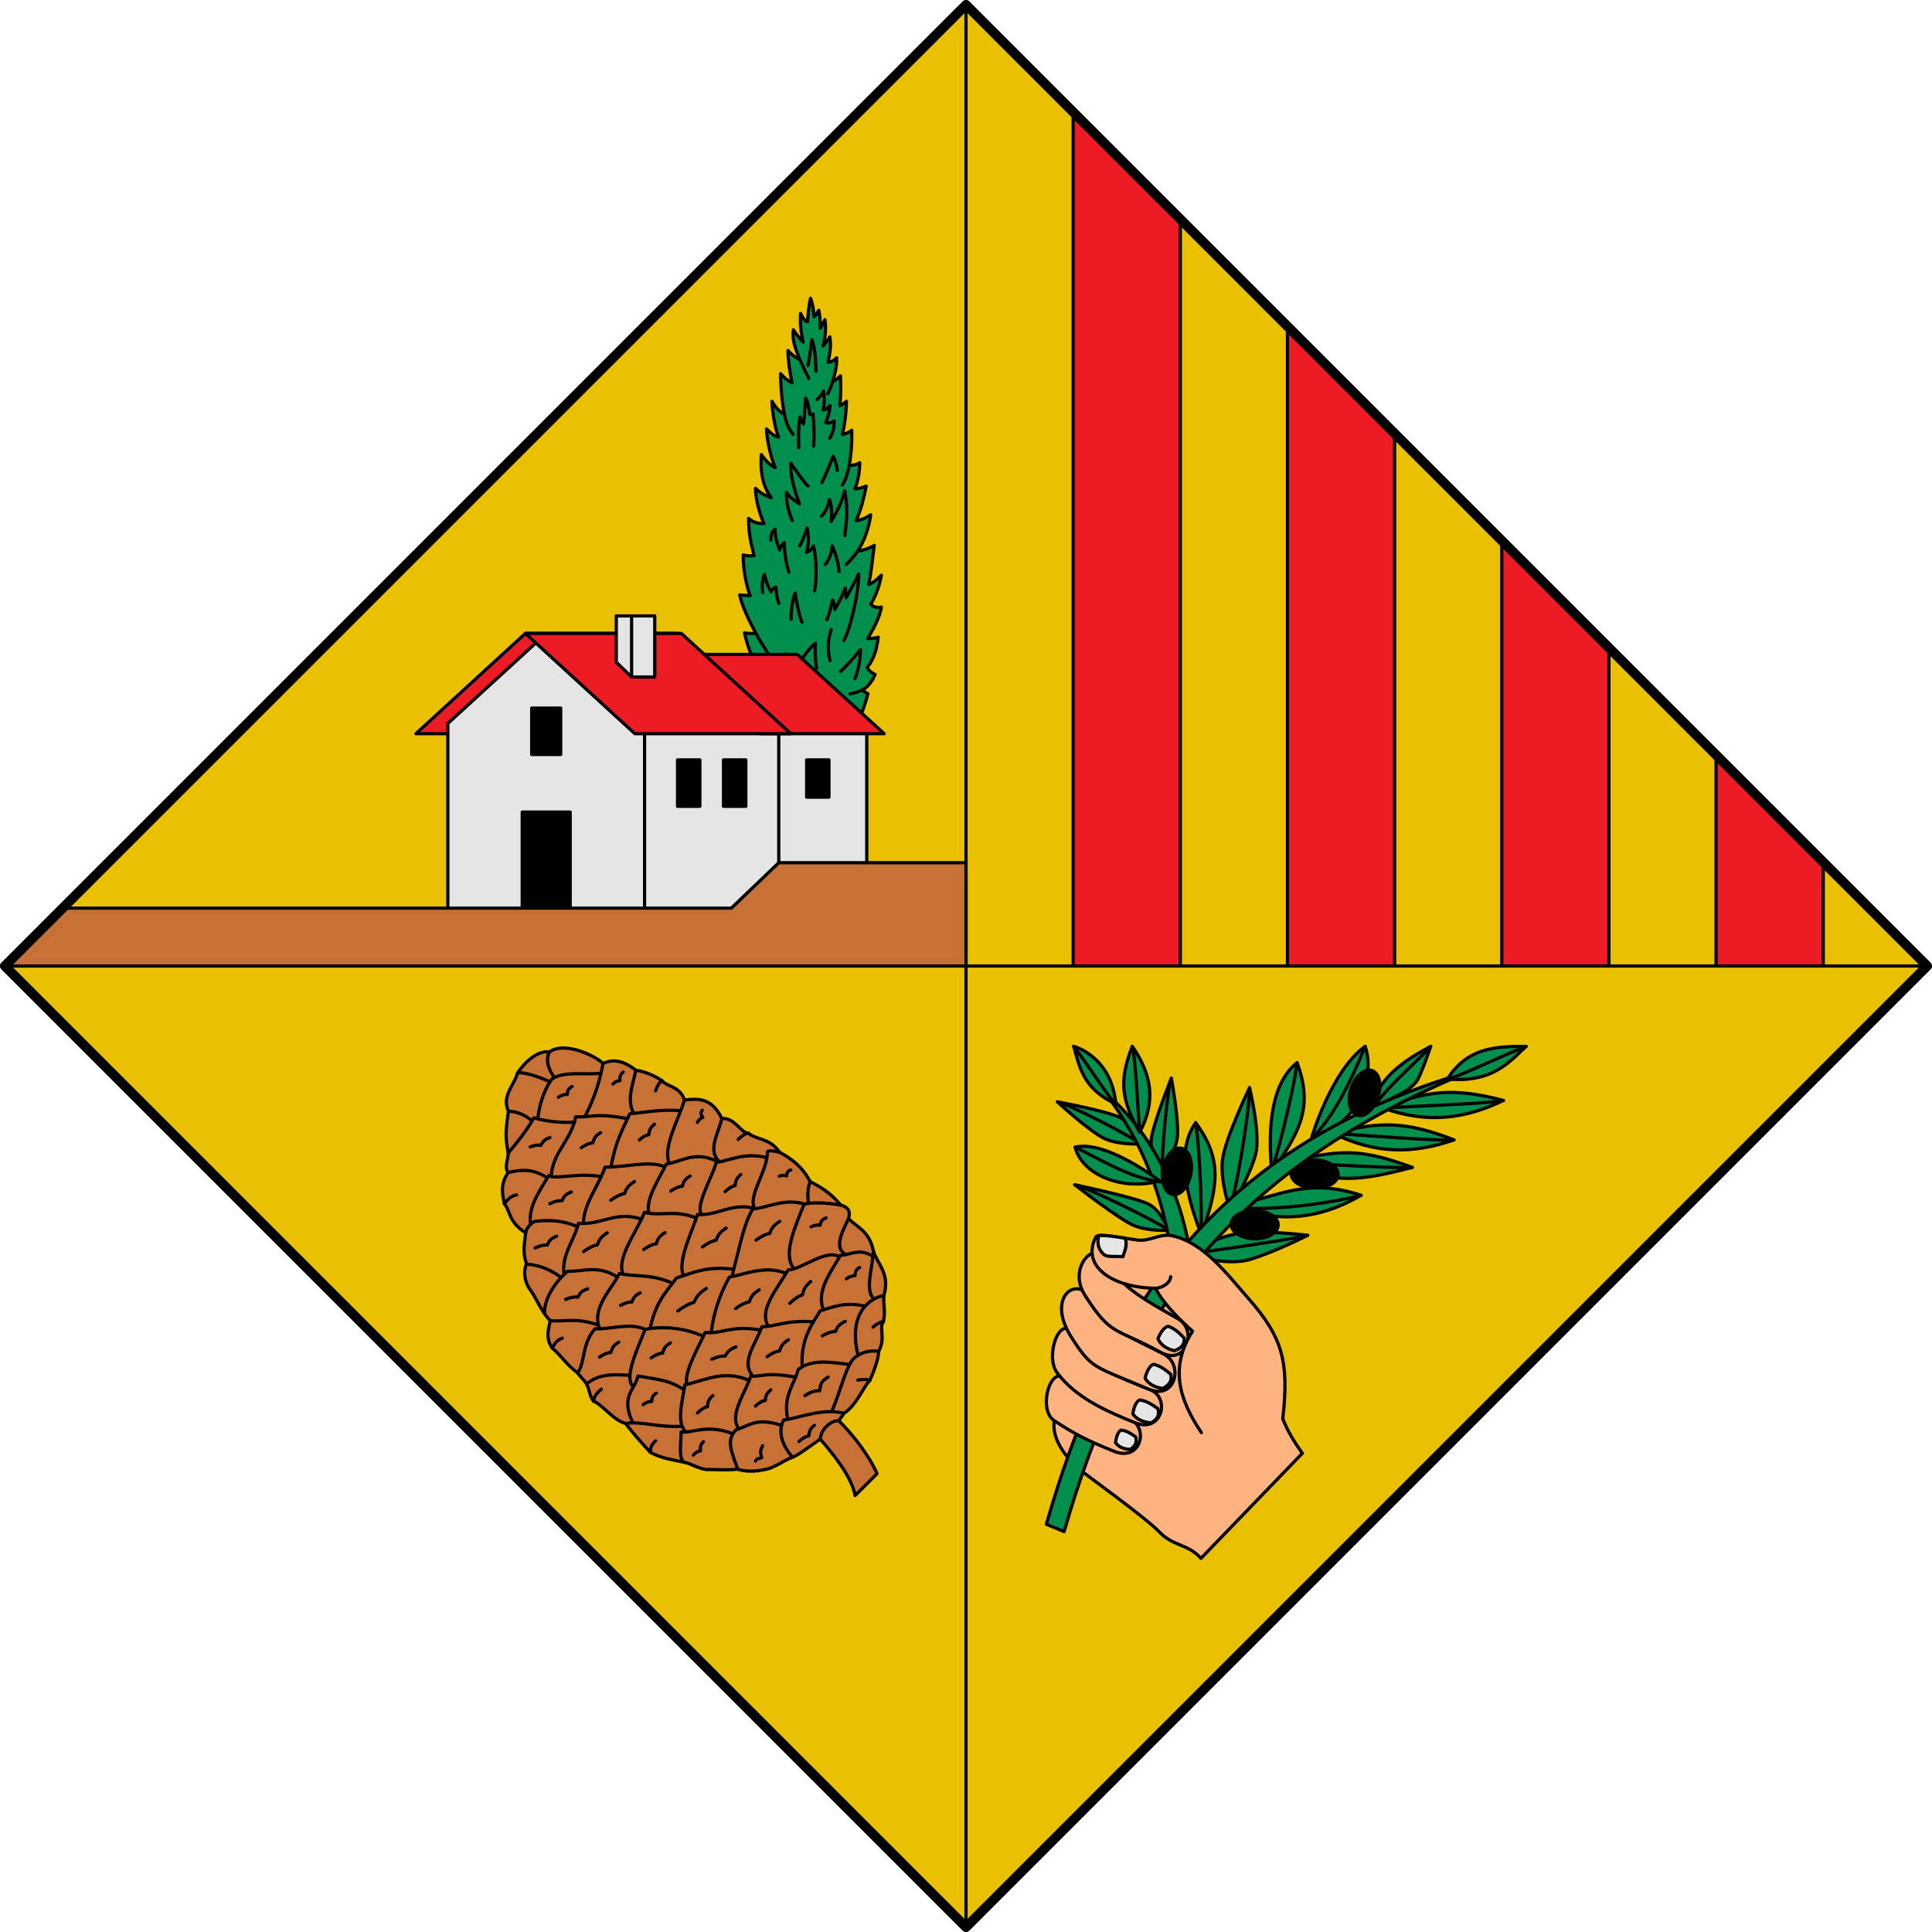 <?xml version="1.0" encoding="utf-8"?><!DOCTYPE svg PUBLIC "-//W3C//DTD SVG 1.1//EN" "http://www.w3.org/Graphics/SVG/1.1/DTD/svg11.dtd"><svg viewBox="0 0 600 600" xmlns="http://www.w3.org/2000/svg"><g stroke="#000" stroke-linecap="round" stroke-linejoin="round"><path d="m.5 300 299.5 299.5 299.5-299.5-299.5-299.5z" fill="#eac102"/><path d="m333.278 33.777v276.223h33.278v-242.945z" fill="#ed1c24"/><path d="m399.833 100.334v209.666h33.278v-176.389z" fill="#ed1c24"/><path d="m532.944 233.445v76.555h33.278v-43.277z" fill="#ed1c24"/><path d="m466.389 166.889v143.111h33.278v-109.834z" fill="#ed1c24"/><path d="m.5 300h299.5v-299.5z" fill="#eac102"/><path d="m300 599.5 299.5-299.5h-299.5z" fill="#eac102"/></g><g stroke="#000" stroke-linecap="round" stroke-linejoin="round"><g><path d="m232.22 207.479c.968.38 2.589.981 3.517.896-2.043-3.617-3.744-8.043-4.511-11.842 1.134.174 2.124.383 3.457.048-1.708-3.292-4.121-7.853-4.96-11.822l3.247.239c-1.366-3.634-2.274-9.145-2.14-12.659 1.242.363 2.196.349 3.357.17-.963-3.856-1.684-6.541-1.697-11.521 1.46 1.349 3.108 1.571 4.75 1.657-1.341-3.181-2.603-7.591-2.613-10.994 1.514 1.518 2.98 2.215 4.899 2.896-3.101-3.943-3.377-9.318-3.083-13.37.95 1.337 2.307 3.085 4.307 4.051-1.098-2.394-2.659-8.45-2.691-12.016.912.98 2.737 2.584 3.745 2.495-.933-1.963-2.024-7.811-2.06-11.073 1.158 2.016 2.545 3.428 3.869 3.99-.697-3.28-1.2-8.72-1.2-12.584 1.134 1.343 2.303 2.201 3.548 2.844-.579-3.105-1.2-6.367-1.256-10.021.828.951 2.219 2.223 3.617 2.675-.863-2.385-2.456-5.55-1.931-9.111.956 1.498 1.974 2.737 3.029 3.828-.506-2.474-1.037-5.132-.789-8.924.624 1.242 1.218 2.373 2.15 2.578.165-1.809.247-4.207.942-7.279.629 1.465.973 3.804 1.081 5.723.502-.347.937-1.147 1.479-2.003.241 1.54.578 3.602.455 5.629l1.455-2.698c.449 2.912.017 5.91-.549 8.191.803-.984 1.51-1.941 2.065-2.857.537 2.882-.091 5.622-.537 7.934.962-.133 1.867-.505 2.631-1.45.197 2.811-.712 5.722-1.211 7.364.774-.347 1.655-.923 2.414-1.731.185 2.916.084 6.443-.167 9.265.611-.291 1.175-.583 2.039-1.374-.054 3.618-.606 7.506-1.249 10.359.693-.232 1.851-.519 2.873-1.374.12 4.059-.205 7.822-.748 10.873.824.086 2.208-.08 3.243-.78-.022 2.493-.416 5.442-1.491 8.126 1.268-.057 2.174-.327 3.504-.86-.733 3.551-1.533 7.226-3.182 10.757 1.668-.238 3.028-.833 4.574-1.836-.429 3.432-1.859 8.067-4.085 11.291 1.775-.339 3.27-.659 5.191-1.816-.779 5.745-.879 8.193-1.746 12.132 1.516-.456 2.764-1.77 3.959-2.86-.664 3.456-1.735 6.478-3.292 8.982.708.856 1.997 1.243 3.292.924-.666 3.848-2.941 7.44-4.258 9.763.956-.051 2.124-.01 3.282-.421-.556 4.774-1.852 7.418-3.395 9.354.511 1.227 1.478 1.745 2.403 2.178-.754 2.125-2.62 4.383-4.028 4.896.528.406 1.071.732 1.821 1.131-1.355 4.76-4.683 17.925-17.824 20.83-8.192-1.664-14.684-10.773-17.77-20.649.674-.355 1.389-.78 1.842-1.408-1.606-1.454-3.415-5.305-3.575-6.735z" fill="#008f4c"/><path d="m250.905 113.503c.549-2.135.953-6.156 1.239-8.044 1.115 2.994 1.169 7.001 1.269 9.871" fill="none"/><path d="m248.323 111.538c.98 2.253 1.681 3.702 2.866 5.996" fill="none"/><path d="m253.759 124.044c.873-.716 1.453-1.501 1.961-2.597.429 1.744.29 4.29-.089 5.816.713.074 1.426-.465 2.139-1.35-.076 1.766-.559 3.531-1.337 5.297.862.324 1.723.118 2.585-.519.186 2.295-.561 4.149-1.337 5.401" fill="none"/><path d="m243.614 128.623c.634 3.212 1.437 4.577 2.689 6.3" fill="none"/><path d="m248.058 139.043c-.066-2.358-.163-6.742.403-9.556.214 1.1.621 1.73 1.075 2.181.294-2.44.523-5.654.672-7.998.781 1.263 1.148 3.624 1.277 4.986.336.226.712.16 1.008-.104.323 3.324.408 6.647.202 9.971" fill="none"/><path d="m263.755 144.48c-.351 1.888-1.206 4.998-2.176 6.14" fill="none"/><path d="m250.944 150.951c-1.553-1.414-3.832-5.038-5.348-7.063-.239 4.189 1.495 9.371 2.674 12.568-1.643-1.089-2.997-1.911-4.011-3.531-.149 2.851.598 5.963 1.783 8.724" fill="none"/><path d="m255.087 160.305c1.156-.971 2.119-2.994 2.496-5.193.726 1.553.799 4.421.535 6.855 1.774-2.964 3.388-6.021 4.189-9.556 1.175 5.423.538 9.607.089 13.918" fill="none"/><path d="m252.966 183.467c.446-1.989.939-9.139-.356-13.918-.417.978-1.192 1.632-2.139 1.973.587-1.94.894-4.7.178-7.582-.773 2.333-1.545 4.42-2.317 5.609" fill="none"/><path d="m245 177.754c-.837-2.544-1.432-6.163-1.426-9.244-.642.487-1.176 1.272-1.426 2.285-.949-2.147-1.46-4.293-1.426-6.44-.842.578-1.451 1.632-1.337 3.427" fill="none"/><path d="m236.871 183.986c-.237-1.951-.206-3.849.535-5.609.352 1.801.997 3.601 2.05 5.401.284-.635.87-1.324 1.515-1.454.062 2.017.497 3.79.891 5.09" fill="none"/><path d="m245.689 192.307c-.039-2.102.389-6.351 1.248-8.148.29 2.249 1.29 7.145 2.112 9.056" fill="none"/><path d="m256.334 175.262c1.109-1.307 1.9-3.252 2.139-5.713.952 1.994 1.92 5.326 2.094 7.928" fill="none"/><path d="m256.767 192.477c.642-1.308 1.251-3.682 1.783-6.128.46.702.7 1.937.713 2.908 1.058-1.811 2.367-4.187 3.209-6.647.203 1.016.26 2.12.268 3.012 1.201-1.889 2.711-4.828 3.922-7.375.117 5.432-2.383 16.446-4.573 20.675" fill="none"/><path d="m258.136 195.515c-.916 2.691-1.285 6.322-.356 9.66" fill="none"/><path d="m266.318 171.178c-.897 1.372-2.477 3.198-3.49 4.087" fill="none"/><path d="m253.59 207.46c-.487-2.283-.466-6.234-.356-7.686-2.772 2.294-5.393 6.447-6.596 9.452-1.281-1.874-2.35-3.904-2.852-6.128-.904.445-1.601 2.038-1.872 3.427" fill="none"/><path d="m234.683 196.581c1.199 2.207 3.203 5.454 4.426 7.232" fill="none"/><path d="m235.737 208.375c1.551 2.906 3.109 4.949 5.163 6.843" fill="none"/><path d="m261.077 208.499c2.225-2.1 3.847-3.924 6.15-6.751-.128 4.302-.9 6.913-1.694 9.036" fill="none"/><path d="m245.416 222.668c.857-2.402 1.912-5.79 2.406-9.244.343 2.438.675 5.825.713 9.037.713-1.782 1.845-4.285 2.318-7.063.576 1.8.727 3.914.535 5.193" fill="none"/><path d="m254.036 223.559c1.127-1.897 2.64-5.096 3.209-8.309 1.165 1.679 1.732 4.897 1.872 7.79.821-.329 1.815-1.744 2.05-3.012.619.601.923 1.523.98 2.7" fill="none"/><path d="m264.007 215.479c1.474-.305 2.591-.695 3.72-1.168" fill="none"/><path d="m257.094 122.262c.489-1.022 1.128-2.471 1.498-3.8" fill="none"/><path d="m260.02 146.088c-.106-1.67-.72-3.412-1.3-4.414-.976 2.717-2.33 5.846-3.476 8.206" fill="none"/><path d="m244.465 271.629h3.7c.482 0 .962-.418 1.443-.522.081.091.265.522.575.522h3.026c.424 0 .591-.424.881-.522.354.163 1.049.522 1.684.522h3.206c-2.094-.592-3.552-1.547-3.552-4.432 0-2.638-.093-23.044-.093-25.324 0-2.74.137-4.645.556-5.698.771-1.937 2.669-4.704 4.17-6.066l-1.786-2.135-4.709 4.086-.303-4.432h-3.605l-.223 4.114-4.421-3.768-1.631 2.224c1.356 1.211 3.587 3.77 4.17 5.977.583 2.207.556 3.134.556 5.698 0 2.167-.093 22.407-.093 25.324 0 2.861-1.193 3.808-3.552 4.432z" fill="#c87137"/><path d="m210.397 196.713h-47.232l-33.997 31.142h47.232z" fill="#ed1c24" fill-rule="evenodd"/><path d="m269.181 284.034v-59.36h-27.327l-2 28.68 2 30.68z" fill="#e5e5e5" fill-rule="evenodd"/><path d="m200.183 284.034-2-30.68 2-28.68h41.671v59.36z" fill="#e5e5e5" fill-rule="evenodd"/><path d="m200.183 284.034v-59.36l-30.552-27.962-30.552 27.962v59.36z" fill="#e5e5e5" fill-rule="evenodd"/><path d="m209.15 203.259h38.449l26.989 24.596h-38.449z" fill="#ed1c24" fill-rule="evenodd"/><path d="m163.166 196.713h48.432l33.996 31.142h-48.432z" fill="#ed1c24" fill-rule="evenodd"/><path d="m162.182 284.034v-31.834h14.898v31.834z" fill-rule="evenodd"/><path d="m165.127 234.323v-14.419h9.007v14.419z" fill-rule="evenodd"/><path d="m210.417 250.413v-14.419h6.931v14.419z" fill-rule="evenodd"/><path d="m224.69 250.413v-14.419h6.931v14.419z" fill-rule="evenodd"/><path d="m250.508 247.558v-11.565h6.931v11.565z" fill-rule="evenodd"/><path d="m196.146 210.248 2-8.643-2-10.329h-4.755v14.384z" fill="#e5e5e5" fill-rule="evenodd"/><path d="m196.146 210.248v-18.972h7.191v18.972z" fill="#e5e5e5" fill-rule="evenodd"/><path d="m241.856 267.93-14.73 14.104h-208.658l-17.967 17.967h299.5v-32.07z" fill="#c87137"/></g><g><path d="m237.655 456.354c-3.501.785-6.42.613-8.537-.072-4.269.41-7.923-.02-9.669.122-3.243-.488-4.744-1.893-6.935-2.263-3.449-.807-6.81-1.1-10.551-3.099-3.1-3.396-5.99-6.655-7.631-8.956-3.718-.858-7.317-5.939-9.985-6.931-1.252-1.363-1.194-3.517-2.173-5.324-.69-1.274-2.211-2.469-2.795-3.483-3.285-2.329-5.202-5.493-7.867-7.67-2.179-3.082-1.169-5.832-.632-8.553-2.884-2.801-4.258-7.112-6.617-10.129-1.402-2.29-1.787-5.404-.734-7.41-1.338-3.853-.618-6.312-.278-9.7-5.481-3.477-4.769-7.046-6.611-8.982-.589-3.056-1.418-5.895 1.157-9.756-1.249-1.714.022-4.032.047-6.052-1.278-6.096-.39-8.884.045-13.028-2.138-4.741 1.77-7.94 2.879-11.911.787-1.145 1.694-2.241 2.658-3.202 2.122-2.114 4.873-3.716 7.157-3.226 5.029-3.712 15.185 1.754 16.69 3.557 3.029-1.476 6.227-1.019 10.196 2.083 2.939.43 5.594 1.611 8.078 3.205 1.801 2.119 5.494 1.64 7.034 6.033 4.17-.421 8.345-.873 11.603 5.76 4.01-.381 6.051 4.722 8.2 4.502 2.424 2.214 6.636 1.403 9.706 5.955 3.549 1.943 6.955 4.302 9.509 9.125 3.109 1.618 6.229 3.375 9.525 7.307.935.238 1.583.639 2.05 1.107.62.623.751 1.772.338 3.069 2.799 2.859 6.454 3.831 7.724 10.064 1.382 4.392 5.225 6.997 3.268 13.814-.263 2.815.564 4.791-.14 8.085-1.521 2.154.804 5.117-1.479 9.265-.054 2.736-1.886 7.127-2.767 9.072-1.748 1.585-4.307 7.971-8.024 10.175-1.446 2.548-4.758 5.394-6.473 7.489-3.787 2.407-7.554 5.464-9.469 6.165-2.783.944-5.673 3.35-8.497 3.79z" fill="#c87137"/><path d="m262.093 438.911c-6.534-1.718-13.617 1.365-18.737 2.114-1.619 3.125-.957 7.34 2.795 11.539" fill="none"/><path d="m258.445 438.019c2.76-6.446 4.231-13.523 6.609-16.031 2.025-1.904 4.68-2.722 7.829-2.324" fill="none"/><path d="m244.625 440.641c-1.561-7.184 2.223-10.924 3.243-15.292 4.152-3.345 9.788-2.339 15.82-1.612" fill="none"/><path d="m242.625 442.63c-7.997-2.544-9.844.181-14.04 1.406-3.093 3.176-1.547 6.462.533 12.246" fill="none"/><path d="m266.437 420.707c-2.676-10.67 1.732-17.102 8.066-18.393" fill="none"/><path d="m249.142 424.355c-.638-9.194 3.997-14.429 5.619-17.299 3.395-.859 7.205-2.942 13.799-1.418" fill="none"/><path d="m246.982 427.644c-9.072-1.55-9.543-.211-13.878-.226-1.732 5.503-6.777 11.96-3.701 16.189" fill="none"/><path d="m227.564 445.245c-8.087-3.069-12.307-.134-16.03-.521-.006 3.666-.935 8.144.979 9.417" fill="none"/><path d="m252.563 410.503c-8.747-.635-12.129 1.675-15.961 1.506-1.7 5.149-6.646 10.639-2.913 15.218" fill="none"/><path d="m232.627 428.7c-7.695-3.408-13.552-.045-19.935 1.381-.788 5.216-2.709 11.514.267 14.573" fill="none"/><path d="m271.288 403.271c-2.752-2.672-.263-9.684-.053-14.772" fill="none"/><path d="m255.633 406.607c-2.083-5.854 2.232-11.274 5.376-16.773 3.25-.124 5.809-2.292 9.961.251" fill="none"/><path d="m262.795 389.597c-4.015-1.899-1.239-7.001.716-11.162" fill="none"/><path d="m260.656 390.325c-4.08-2.605-11.569 3.869-15.908 4.069-3.527 6.096-9.081 12.333-6.248 17.338" fill="none"/><path d="m235.988 413.02c-9.123-1.497-11.544 1.279-17.028.809-2.622 5.758-6.464 12.192-5.683 16.06" fill="none"/><path d="m212.332 431.512c-4.293-2.591-5.808-2.817-14.213-4.18-.891 4.358-5.463 6.13-1.691 14.29" fill="none"/><path d="m211.731 442.93c-7.321.474-12.724-1.684-17.4-.842" fill="none"/><path d="m246.363 393.731c-3.237-4.516.583-12.683 3.36-19.796 2.595-.547 6.429-.522 11.401.324" fill="none"/><path d="m220.877 413.801c.591-5.177 2.309-11.239 5.603-17.132 5.691-1.236 11.473-3.692 17.616-1.222" fill="none"/><path d="m196.595 430.533c-2.839-2.539 1.145-11.192 3.771-17.7 6.554-1.19 12.7-.138 17.985 2.087" fill="none"/><path d="m195.513 427.119c-4.669-.285-9.551-.601-13.34 2.714" fill="none"/><path d="m251.078 373.681c-.263-2.031-.356-4.492.521-6.729" fill="none"/><path d="m249.995 373.971c-6.443-2.022-11.763 1.212-16.2 1.474-2.655 4.383-3.663 9.961-6.418 20.805" fill="none"/><path d="m227.732 394.176c-8.513-1.062-12.689 1.193-17.676 2.726-1.768 2.8-6.27 6.477-8.091 15.47" fill="none"/><path d="m200.3 412.84c-4.728-2.191-10.485.048-15.461-.192-4.173 4.414-3.128 10.86-5.461 13.702" fill="none"/><path d="m242.09 357.827c-1.316-.228-2.988-.722-3.728-.204-.12 6.522-6.188 13.668-3.987 17.718-6.781-2.058-11.551 2.311-17.794 1.848-1.108 4.218-6.378 14.246-4.355 18.935" fill="none"/><path d="m208.748 398.486c-6.603-2.996-11.8-1.852-16.389-2.998-2.116 4.653-8.876 10.639-6.109 17.182" fill="none"/><path d="m185.811 411.502c-6.982-2.44-10.631-.9-14.931-1.375" fill="none"/><path d="m238.105 359.505c-7.124-1.736-11.424.957-15.684 1.51-.941 4.037-6.736 13.665-4.513 16.105" fill="none"/><path d="m216.147 378.207c-6.925-2.647-11.261-.354-15.982-1.725-2.475 6.261-8.706 13.932-6.696 19.178" fill="none"/><path d="m191.627 396.53c-5.964-3.771-10.529-1.593-15.413-1.714-4.757 4.31-7.226 9.169-7.114 13.053" fill="none"/><path d="m223.435 360.747c-3.857-3.372-.36-8.688.75-13.377" fill="none"/><path d="m222.231 360.452c-6.64-2.983-10.4.274-15.302 1.056-2.493 5.099-6.465 10.867-5.43 15.12" fill="none"/><path d="m199.076 378.553c-8.128-2.517-11.979 1.881-19.446 1.382-1.176 5.167-5.402 9.853-4.428 15.824" fill="none"/><path d="m174.152 396.687c-4-3.056-7.569-3.838-10.624-4.098" fill="none"/><path d="m207.747 361.19c-1.811-5.326 2.863-13.167 4.834-19.58" fill="none"/><path d="m206.411 362.326c-5.093-1.991-11.348.137-18.519.143-2.024 6.002-6.439 10.918-6.749 17.414" fill="none"/><path d="m179.205 380.892c-4.422-1.944-8.789-2.088-13.229-1.565-1.645 1.081-2.531 2.288-2.725 3.563" fill="none"/><path d="m189.768 362.388c1.312-7.673 3.531-11.563 5.834-16.515 5.02-.391 8.964-1.431 15.824-.939" fill="none"/><path d="m186.589 365.399c-7.327-1.284-13.576.957-16.19-.281-2.925 4.865-6.536 10.024-5.577 15.061" fill="none"/><path d="m196.726 345.635c-2.219-4.28-.061-9.06.743-13.264" fill="none"/><path d="m194.812 347.382c-10.155-1.796-10.745-.367-16.029-.521-1.503 7.513-7.086 10.814-7.618 18.43" fill="none"/><path d="m169.925 365.807c-4.338-2.975-8.268-2.593-12.129-1.656" fill="none"/><path d="m181.743 346.582c2.847-5.461 4.551-10.942 5.53-16.294" fill="none"/><path d="m178.374 348.508c-4.514.262-8.98-.31-12.552-1.355-3.187 5.39-5.489 7.819-7.979 10.946" fill="none"/><path d="m186.652 333.301c-5.104.559-11.911-.755-15.373 1.932-2.762 4.029-3.771 8.407-4.256 12.025" fill="none"/><path d="m172.116 334.585c-2.144-3.059-2.567-5.572-1.534-7.853" fill="none"/><path d="m170.778 335.942c-4.358-1.918-7.916-2.956-10.01-2.782" fill="none"/><path d="m165.227 348.095c-2.651-2.259-5.072-2.894-7.338-3.024" fill="none"/><path d="m219.37 400.111c-2.611 1.773-3.011 2.6-3.856 4.349-1.622.426-3.336 1.435-5.011 2.67" fill="none"/><path d="m235.774 400.561c-2.191 1.445-2.481 2.187-3.094 3.755-1.416.265-2.866 1.069-4.264 2.087" fill="none"/><path d="m228.573 418.284c-2.189.861-2.56 1.501-3.342 2.855-1.317-.083-2.745.341-4.156.983" fill="none"/><path d="m251.781 397.992c-1.982 1.723-2.171 2.495-2.568 4.127-1.371.453-2.704 1.443-3.956 2.637" fill="none"/><path d="m244.818 416.091c-1.981 1.281-2.216 1.98-2.713 3.457-1.313.185-2.631.886-3.89 1.796" fill="none"/><path d="m262.516 410.332c-2.103 1.061-2.413 1.732-3.066 3.151-1.322.041-2.706.597-4.053 1.366" fill="none"/><path d="m239.395 431.62c-1.49 1.237-1.564 1.895-1.719 3.286-1.113.2-2.133.883-3.062 1.758" fill="none"/><path d="m257.196 427.662c-2.241 1.317-2.366 2.257-2.631 4.242-1.657-.078-3.188.582-4.588 1.556" fill="none"/><path d="m236.85 448.982c-.893 1.715-.702 2.343-.297 3.67-.953.621-1.395-.066-1.911 1.099" fill="none"/><path d="m252.907 442.646c-1.49 1.237-1.564 1.895-1.719 3.286-1.113.2-2.133.882-3.062 1.758" fill="none"/><path d="m270.117 428.736c-1.02-.456-2.456-.352-3.705-.137" fill="none"/><path d="m274.363 410.399c-1.113.2-2.305.885-3.234 1.761" fill="none"/><path d="m266.96 393.608c-1.288.81-1.338 1.382-1.443 2.593-.979-.042-1.864.366-2.665.964" fill="none"/><path d="m221.408 433.402c-1.498 1.346-1.563 2.02-1.7 3.447-1.13.266-2.158 1.02-3.091 1.965" fill="none"/><path d="m218.482 447.741c-1.04.989-1 1.581-.913 2.833-.889.079-1.627.606-2.26 1.317" fill="none"/><path d="m203.594 447.467c-1.498 1.345-1.494 2.15-1.631 3.576" fill="none"/><path d="m203.839 432.655c-1.288.81-1.338 1.382-1.443 2.593-.979-.042-1.864.366-2.665.964" fill="none"/><path d="m208.2 417.031c-1.812 1.122-2.006 1.782-2.416 3.176-1.227.104-2.44.706-3.588 1.512" fill="none"/><path d="m186.725 431.417c-1.498 1.346-2.242 2.313-2.379 3.74" fill="none"/><path d="m256.554 378.23c-1.408.568-1.56 1.124-1.881 2.3-.951-.217-1.893.025-2.785.472" fill="none"/><path d="m242.154 379.283c-2.191 1.445-2.481 2.187-3.094 3.755-1.416.265-2.866 1.069-4.264 2.087" fill="none"/><path d="m245.592 363.346c-1.115.34-1.176.824-1.302 1.849-.827-.315-1.59-.211-2.286.083" fill="none"/><path d="m192.149 416.816c-1.812 1.122-2.006 1.782-2.416 3.176-1.227.104-2.439.706-3.588 1.512" fill="none"/><path d="m225.493 381.411c-2.191 1.445-2.481 2.187-3.094 3.755-1.416.265-2.866 1.069-4.264 2.087" fill="none"/><path d="m206.527 382.789c-1.98 1.281-2.216 1.98-2.713 3.457-1.313.184-2.631.886-3.89 1.796" fill="none"/><path d="m198.831 401.51c-1.805.882-2.055 1.516-2.584 2.856-1.153-.058-2.344.384-3.498 1.037" fill="none"/><path d="m174.596 415.598c-1.878.705-2.429 1.796-3.082 3.084" fill="none"/><path d="m182.506 400.262c-2.006.701-2.34 1.304-3.045 2.581-1.214-.168-2.524.155-3.816.691" fill="none"/><path d="m188.61 382.841c-2.191 1.445-2.481 2.187-3.094 3.755-1.416.265-2.866 1.069-4.264 2.087" fill="none"/><path d="m214.332 365.211c-1.812 1.123-2.006 1.782-2.416 3.176-1.227.104-2.439.706-3.588 1.512" fill="none"/><path d="m230.073 364.764c-1.521 1.319-1.598 1.993-1.76 3.417-1.134.247-2.175.982-3.124 1.911" fill="none"/><path d="m232.384 351.872c-1.134.246-2.195 1.055-3.143 1.983" fill="none"/><path d="m197.048 366.918c-2.191 1.445-2.481 2.187-3.094 3.755-1.416.265-2.866 1.069-4.264 2.087" fill="none"/><path d="m203.247 349.135c-1.439 1.179-1.547 1.854-1.775 3.281-1.031.132-2.007.769-2.911 1.612" fill="none"/><path d="m186.515 351.757c-1.812 1.122-2.007 1.782-2.416 3.177-1.227.104-2.44.706-3.588 1.512" fill="none"/><path d="m177.433 370.156c-1.966.813-2.265 1.434-2.896 2.748-1.223-.098-2.514.298-3.775.907" fill="none"/><path d="m172.852 383.917c-1.966.813-2.265 1.435-2.896 2.748-1.223-.098-2.514.298-3.775.907" fill="none"/><path d="m205.547 335.577c-.909.733-1.532 1.925-1.963 3.175" fill="none"/><path d="m193.524 332.947c-1.02.852-1.016 1.44-1.007 2.682-.829-.026-1.543.407-2.17 1.034" fill="none"/><path d="m170.772 353.291c-1.758.584-2.104 1.178-2.833 2.436-1-.251-2.133-.008-3.275.455" fill="none"/><path d="m160.412 371.082c-1.971.333-2.886 1.685-3.773 2.825" fill="none"/><path d="m177.695 337.411c-1.332.748-1.4 1.309-1.543 2.496-.993-.078-1.905.289-2.736.847" fill="none"/><path d="m218.088 344.8c-.644.977-.377 1.378.19 2.226-.845.301-1.369.873-1.719 1.544" fill="none"/><path d="m272.383 457.659-6.826 6.8c-1.038-6.199-7.845-14.063-10.769-17.47-.049-2.786 3.077-5.961 5.75-5.742 4.381 4.398 9.111 10.348 11.843 16.409z" fill="#c87137" fill-rule="evenodd"/></g><g><path d="m404.465 451.319c-2.655-3.645-4.76-7.239-6.087-10.716l-22.757-40.92-26.579-6.436-21.636 47.964c-.905 6.613 4.634 11.441 5.708 13.61 2.853 2.187 22.628 16.429 26.986 20.986 4.303 4.498 8.8 3.571 12.874 8.152z" fill="#ffb380" fill-rule="evenodd"/><path d="m373.135 383.526c-3.856-9.863-8.554-25.401-1.816-34.859 8.951 12.06 6.492 20.806 1.816 34.859z" fill="#008f4c"/><path d="m372.894 386.421c.549-5.233-.112-29.178-1.575-37.753" fill="none"/><path d="m414.107 351.999c14.069-3.785 22.576-3.845 37.432 2.006-12.49 4.333-24.286 4.522-37.432-2.006z" fill="#008f4c"/><path d="m398.425 360.928c17.58-3.493 22.531-4.866 40.164 1.617-15.699 4.106-24.688 5.514-40.164-1.617z" fill="#008f4c"/><path d="m398.425 360.928c2.978.097 34.651 2.018 40.164 1.617" fill="none"/><path d="m408.219 369.022c-4.036-.071-7.284-2.1-7.255-4.532.029-2.432 3.325-4.346 7.361-4.275 4.035.071 7.284 2.1 7.255 4.532-.029 2.432-3.325 4.346-7.36 4.275z"/><path d="m379.63 374.732c14.692-1.27 23.965-9.865 43.059-3.521-15.289 8.778-27.061 7.749-43.059 3.521z" fill="#008f4c"/><path d="m363.771 334.863s-5.907 14.744-6.268 19.207c-.364 4.505 3.537 9.621 3.537 9.621s3.676-5.137 4.515-9.927c.835-4.772-1.784-18.901-1.784-18.901z" fill="#008f4c"/><path d="m333.764 367.936s18.997 3.95 22.964 6.025c4.005 2.095 6.252 8.123 6.252 8.123s-6.306.37-10.805-1.475c-4.482-1.838-18.411-12.674-18.411-12.674z" fill="#008f4c"/><path d="m333.764 367.936c2.742.477 24.866 10.769 31.519 15.57" fill="none"/><path d="m328.395 342.193s15.623 2.865 19.59 4.941c4.005 2.095 6.252 8.123 6.252 8.123s-6.306.37-10.805-1.475c-4.482-1.838-15.037-11.589-15.037-11.589z" fill="#008f4c"/><path d="m328.395 342.193c2.742.477 21.492 9.684 28.145 14.486" fill="none"/><path d="m369.068 389.566s8.175-5.793 16.8-6.635c8.47-.827 20.248.711 20.248.711s-10.631 5.353-18.078 7.535c-7.355 2.155-18.971-1.61-18.971-1.61z" fill="#008f4c"/><path d="m369.241 386.974c-2.867-15.603-10.158-33.986-26.414-48.051 12.632 16.272 18.483 33.104 21.614 53.854z" fill="#008f4c"/><path d="m364.29 390.178c3.143-.507 36.274-5.069 41.827-6.537" fill="none"/><path d="m388.062 337.788s3.407 14.102 1.949 20.387-8.008 17.623-8.008 17.623-3.244-9.306-2.313-15.897c.937-6.633 8.373-22.113 8.373-22.113z" fill="#008f4c"/><path d="m380.524 374.988c15.836 1.25 32.849-1.427 42.166-3.776" fill="none"/><path d="m425.696 345.672c5.891-5.628 10.417-5.206 14.172-9.744 1.258-1.521 4.451-10.97 4.451-10.97-11.09 5.824-17.369 11.736-18.623 20.714z" fill="#008f4c"/><path d="m429.469 344.096c13.536-5.389 21.979-6.434 37.412-2.342-11.904 5.751-23.599 7.304-37.412 2.342z" fill="#008f4c"/><path d="m426.261 344.846c2.733-5.898 12.144-13.393 18.058-19.888" fill="none"/><path d="m407.407 353.139s5.957-20.493 16.544-28.181c3.445 9.667-2.87 25.13-16.544 28.181z" fill="#008f4c"/><path d="m394.976 364.051c-.999-10.543-1.248-26.773 7.828-34.017 5.295 14.054.528 21.789-7.828 34.017z" fill="#008f4c"/><path d="m423.951 324.958c-3.274 8.075-9.979 23.505-18.263 30.03" fill="none"/><path d="m429.468 344.096c2.421-.258 33.038-1.313 37.412-2.342" fill="none"/><path d="m414.107 351.999c2.435.024 32.968 2.522 37.432 2.006" fill="none"/><path d="m388.062 337.788c.293 2.967-2.525 24.45-6.059 37.803" fill="none"/><path d="m393.95 366.768c1.965-4.88 7.905-28.087 8.854-36.734" fill="none"/><path d="m324.958 473.372c17.684-61.669 48.381-116.536 131.223-140.536-75.741 31.275-106.941 77.531-125.716 142.813z" fill="#008f4c"/><path d="m360.128 366.726s-16.486-12.753-26.224-10.477c2.16 8.833 15.146 13.678 26.224 10.477z" fill="#008f4c"/><path d="m333.904 356.248c8.292 4.046 18.703 10.641 28.709 10.95" fill="none"/><path d="m449.491 335.094c13.804 1.262 18.966-4.997 24.467-10.136-9.884 0-18.191.426-24.467 10.136z" fill="#008f4c"/><path d="m449.491 335.094c2.477-.191 17.026-7.296 24.467-10.136" fill="none"/><path d="m363.771 334.863c-1.059 2.574-3.269 23.345-2.756 31.534" fill="none"/><path d="m346.534 342.847c-10.24-4.702-11.306-11.658-13.071-17.889 0 0 11.679 2.976 13.071 17.889z" fill="#008f4c"/><path d="m346.534 342.847c-1.666-1.166-8.996-12.636-13.071-17.889" fill="none"/><path d="m353.943 351.645c-5.546-9.724-6.601-15.754-2.303-26.687 5.927 8.567 7.499 16.921 2.303 26.687z" fill="#008f4c"/><path d="m353.943 351.646c-.26-1.729-1.25-23.556-2.303-26.687" fill="none"/><path d="m389.592 384.718c-4.036-.071-7.284-2.1-7.255-4.532.029-2.432 3.325-4.346 7.361-4.275 4.035.071 7.284 2.1 7.255 4.532-.029 2.432-3.325 4.346-7.36 4.275z"/><path d="m427.967 340.729c-1.25 3.838-4.141 6.35-6.458 5.609-2.317-.74-3.182-4.452-1.932-8.29 1.25-3.837 4.141-6.35 6.458-5.609 2.317.74 3.182 4.452 1.932 8.29z"/><path d="m369.842 364.537c-.715 3.973-3.237 6.855-5.633 6.438s-3.759-3.976-3.045-7.949c.714-3.972 3.237-6.855 5.633-6.438s3.759 3.976 3.045 7.949z"/><path d="m345.876 450.682c8.528 3.492 11.164-7.487 4.631-10.324-10.681-4.638-12.644-5.257-19.123-11.947-5.103-5.268-9.252 9.358-3.978 12.8 6.973 4.552 10.326 6.136 18.47 9.47z" fill="#ffb380"/><path d="m352.373 441.802c8.528 3.491 11.291-7.799 4.631-10.324-21.58-8.183-17.587-9.934-23.536-17.538-4.52-5.777-8.961 7.28-5.204 12.336 6.011 8.088 15.964 12.191 24.109 15.525z" fill="#ffb380"/><path d="m356.663 431.397c8.482 3.603 11.05-7.752 4.668-10.914-20.783-10.296-15.509-7.577-23.158-18.048-4.327-5.923-13.283.741-5.301 13.089 6.287 9.727 6.74 8.63 23.792 15.873z" fill="#ffb380"/><path d="m360.418 419.953c8.068 4.452 11.618-6.927 5.402-10.405-16.541-9.257-16.757-10.386-24.405-19.862-2.333-2.89-9.668 4.481-4.407 12.681 8.233 12.834 9.254 9.774 23.409 17.586z" fill="#ffb380"/><path d="m398.378 440.603c1.985-17.707.009-25.239-10.791-37.49-6.354-7.208-13.719-17.21-23.536-19.343-3.757-.816-7.051 1.893-10.87 1.33-8.476-1.25-12.138-1.997-12.886-.901-4.693 9.26 5.546 15.771 18.612 15.88 1.794 4.091 7.385 9.738 11.452 13.343-7.394 11.468-3.912 21.564 2.747 31.494" fill="#ffb380"/><path d="m349.471 384.552c.794 2.67-.542 4.665-.728 5.724-4.319-.235-5.336.361-6.73-1.54-1.247-1.738-1.113-3.245-.83-5.017 2.221-.173 5.666.398 8.288.833z" fill="#e5e5e5"/><path d="m363.571 396.483c-.23 2.378-3.212 3.568-4.664 3.597" fill="none"/><path d="m367.732 415.518c.307 2.582-1.758 3.525-3.077 3.975-3.214-.873-4.529-2.478-5.037-3.76.55-1.458 1.898-3.828 3.276-3.814 1.909.683 3.356 2.035 4.838 3.6z" fill="#e5e5e5"/><path d="m363.586 426.785c.643 2.591-1.266 3.803-2.506 4.421-3.281-.496-4.787-1.97-5.457-3.212.349-1.551 1.364-4.128 2.723-4.282 1.97.463 3.574 1.662 5.24 3.073z" fill="#e5e5e5"/><path d="m359.553 437.442c.89 2.479-.872 3.773-2.034 4.45-3.284-.284-4.914-1.624-5.697-2.792.191-1.529.936-4.095 2.261-4.327 1.988.331 3.687 1.399 5.47 2.67z" fill="#e5e5e5"/><path d="m352.657 446.196c.72 2.099-.698 3.297-1.632 3.934-2.644-.094-3.959-1.177-4.591-2.149.152-1.328.749-3.578 1.815-3.839 1.601.195 2.971 1.038 4.408 2.054z" fill="#e5e5e5"/></g></g><path d="m1.5 300 298.5 298.5 298.5-298.5-298.5-298.5z" fill="none" stroke="#000" stroke-linecap="round" stroke-linejoin="round" stroke-width="3"/></svg>